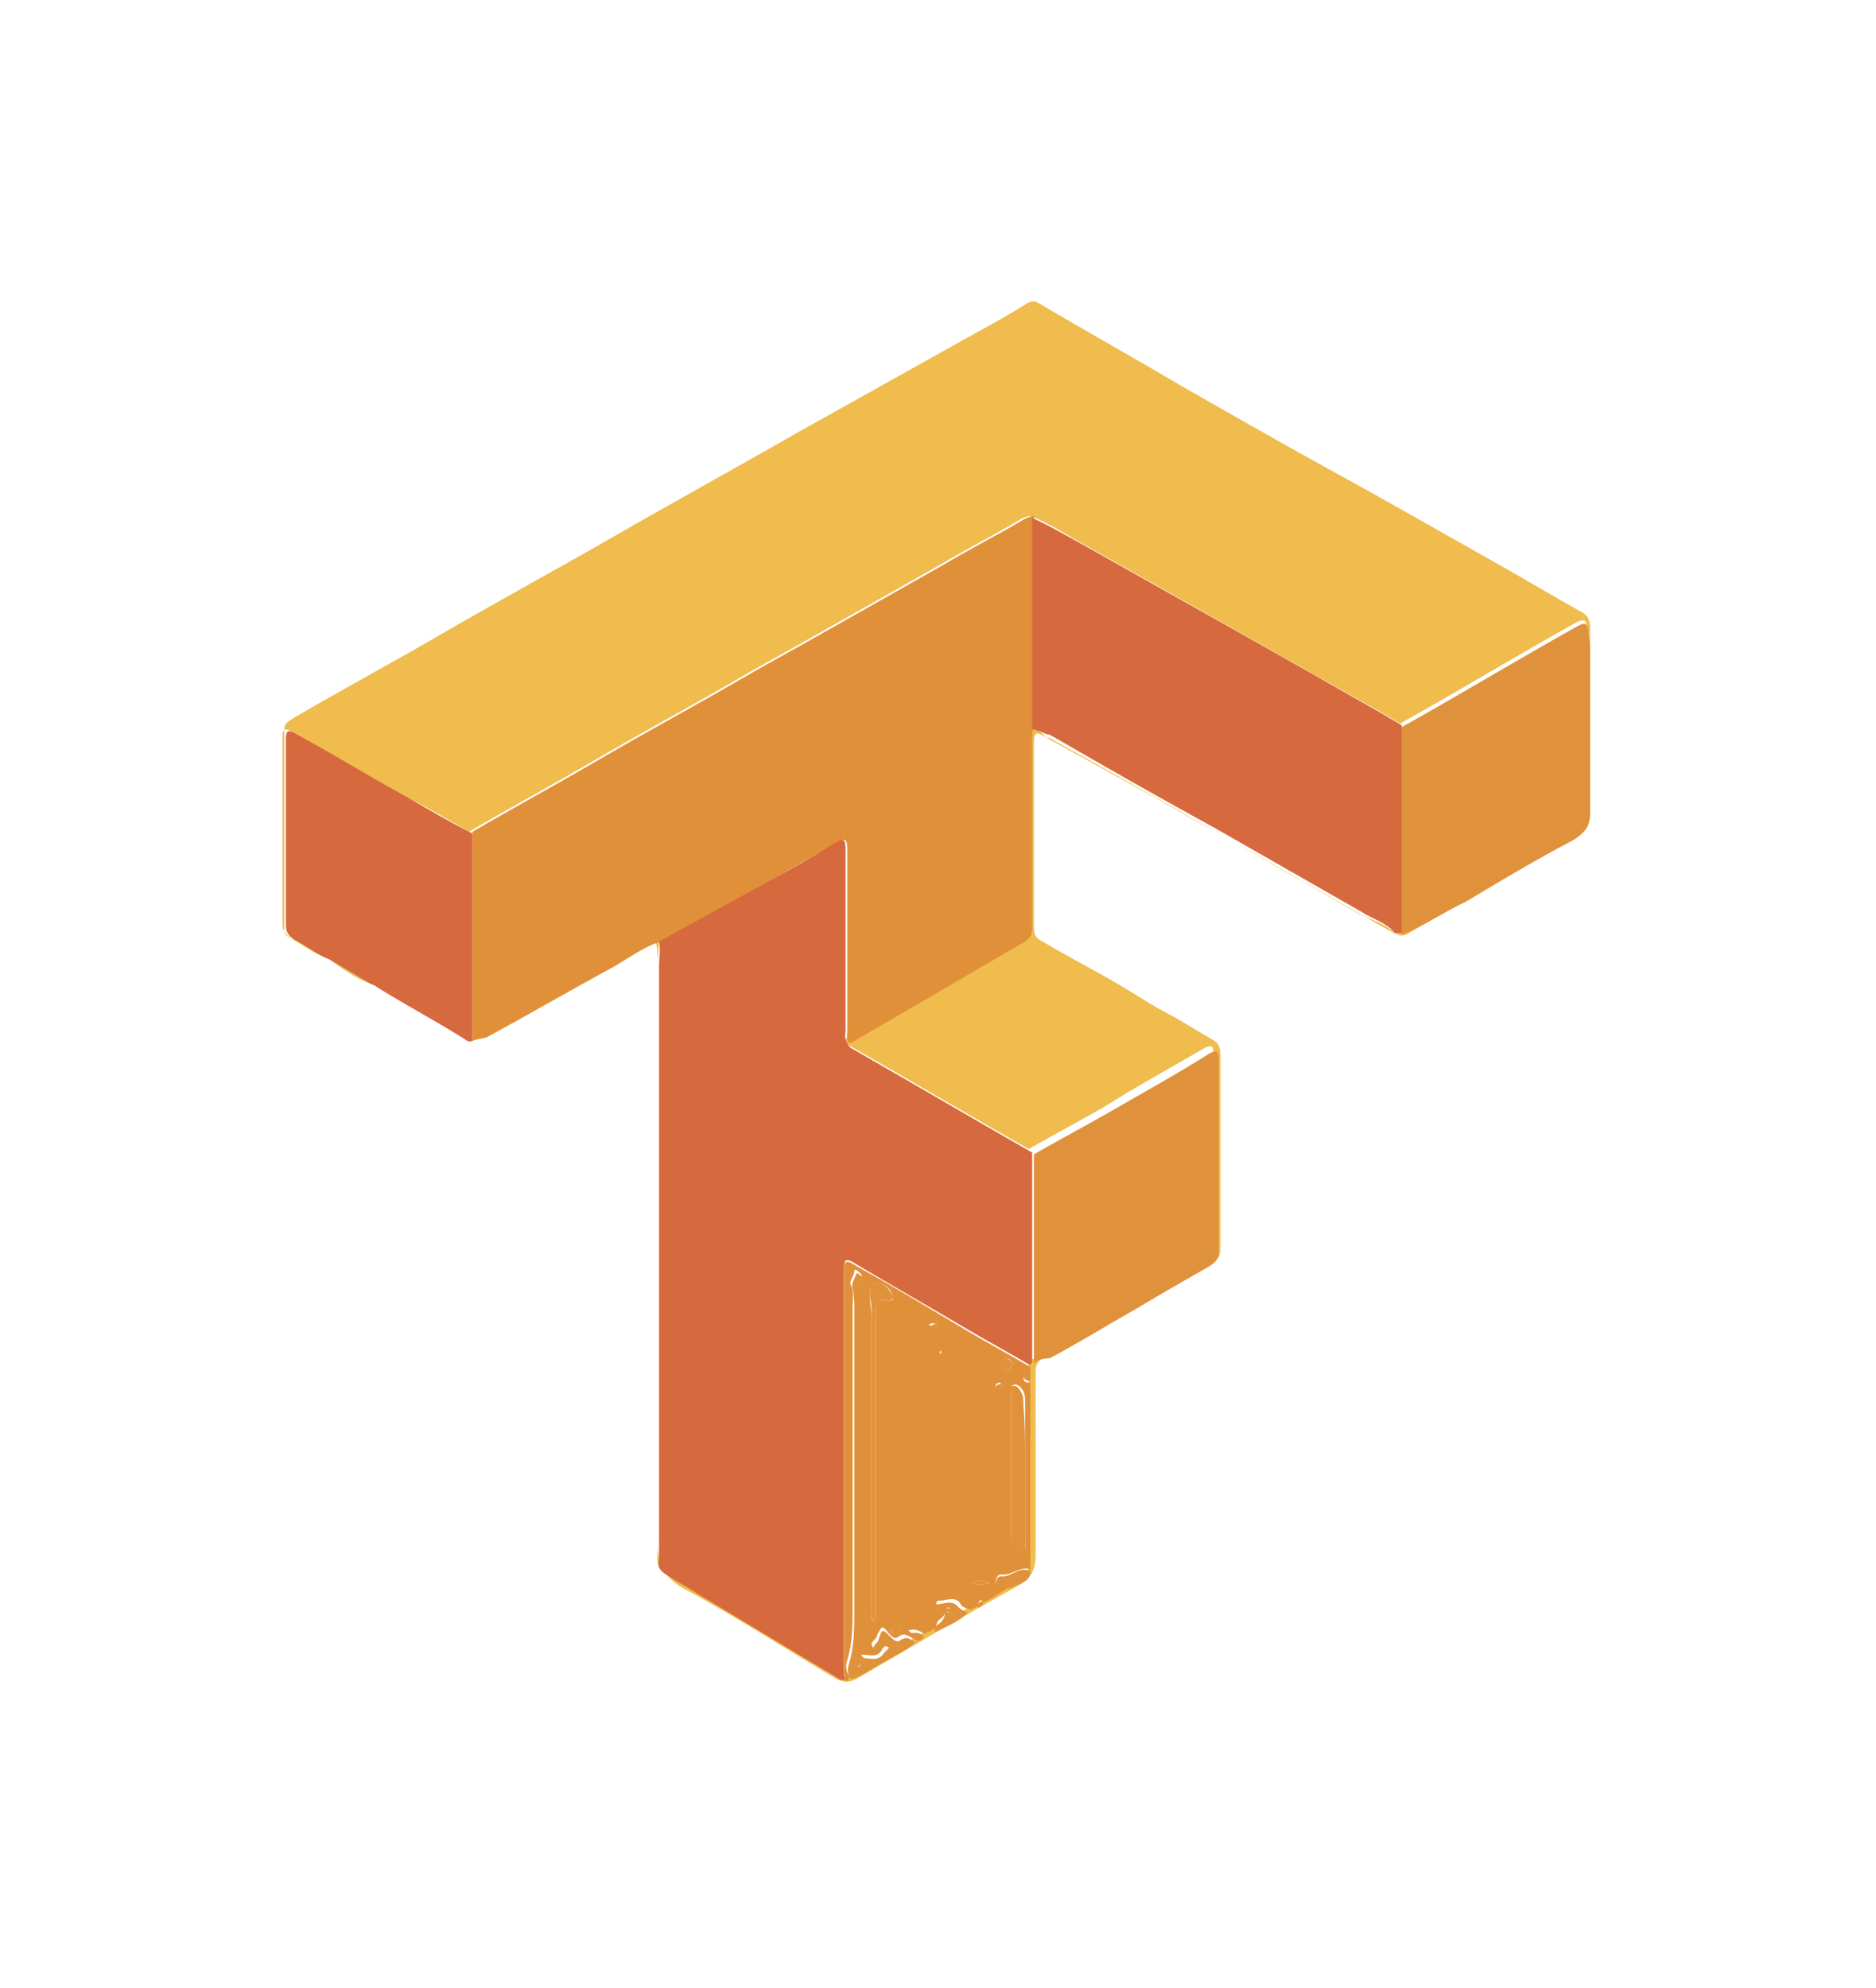 <?xml version="1.0" encoding="utf-8"?>
<!-- Generator: Adobe Illustrator 21.0.0, SVG Export Plug-In . SVG Version: 6.00 Build 0)  -->
<svg version="1.1" id="Layer_1" xmlns="http://www.w3.org/2000/svg" xmlns:xlink="http://www.w3.org/1999/xlink" x="0px" y="0px"
	 viewBox="0 0 107.6 114" style="enable-background:new 0 0 107.6 114;" xml:space="preserve">
<style type="text/css">
	.st0{fill:#EFBC4D;}
	.st1{fill:#D6693E;}
	.st2{fill:#E1903A;}
	.st3{fill:#E0913B;}
</style>
<g id="uVtjQx.tif">
	<g>
		<path class="st0" d="M18.6,54.9c-0.7-0.3-1.4-0.8-2.1-1.2c-0.2-0.1-0.2-0.3-0.2-0.5c0-3.8,0-7.5,0-11.3c0-0.4,0.2-0.5,0.5-0.7
			c2.9-1.7,5.9-3.3,8.8-5c3.3-1.9,6.6-3.7,9.9-5.6c3.3-1.9,6.6-3.7,9.9-5.6c3.4-1.9,6.8-3.8,10.2-5.7c1.1-0.6,2.2-1.2,3.3-1.9
			c0.2-0.1,0.4-0.2,0.7,0c2.7,1.6,5.4,3.1,8.1,4.7c2.8,1.6,5.6,3.2,8.5,4.8c3.3,1.8,6.6,3.7,9.8,5.5c1.6,0.9,3.1,1.8,4.7,2.7
			c0.4,0.2,0.5,0.5,0.5,0.9c0,3.6,0,7.2,0,10.7c0,0.6-0.2,1-0.8,1.3c-3.2,1.8-6.3,3.6-9.4,5.4c-0.3,0.2-0.6,0.4-1,0.1l0,0
			c0.1,0,0.2,0,0.4,0c1.3-0.5,2.4-1.3,3.6-2c2.1-1.1,4.1-2.3,6.1-3.5c0.7-0.4,1-0.9,1-1.6c0-0.1,0-0.2,0-0.3c0-3.1,0-6.1,0-9.2
			c0-0.3-0.1-0.6-0.1-0.9c0-0.5-0.2-0.5-0.6-0.3c-3.4,1.9-6.7,3.9-10.1,5.8c-0.3-0.2-0.7-0.4-1-0.6c-5.7-3.2-11.3-6.4-17-9.6
			c-1.1-0.6-2.1-1.3-3.2-1.7c-0.2,0-0.4,0.1-0.6,0.2c-1.5,0.9-3.1,1.7-4.6,2.6c-2.3,1.3-4.6,2.6-6.9,3.9c-1.4,0.8-2.7,1.5-4.1,2.3
			c-2.9,1.7-5.9,3.3-8.8,5c-2.4,1.4-4.8,2.7-7.2,4.1c-1.2-0.7-2.4-1.4-3.6-2c-2.2-1.2-4.3-2.5-6.5-3.7c-0.5-0.3-0.6-0.2-0.6,0.3
			c0,3.6,0,7.2,0,10.7c0,0.4,0.2,0.6,0.5,0.8C17.5,54.2,18.1,54.5,18.6,54.9z"/>
		<path class="st0" d="M60,42.3c-0.6-0.4-0.7-0.3-0.7,0.4c0,3.5,0,7,0,10.5c0,0.4,0.1,0.6,0.5,0.8c1.5,0.9,3.1,1.7,4.6,2.6
			c1,0.6,1.9,1.2,2.9,1.7c0.7,0.4,1.5,0.9,2.2,1.3c0.4,0.2,0.5,0.5,0.5,0.9c0,3.7,0,7.4,0,11.1c0,0.4-0.1,0.6-0.4,0.7
			c-2.6,1.5-5.2,3-7.8,4.5c-0.7,0.4-1.3,0.8-2,1.1c-0.3,0.2-0.4,0.4-0.4,0.8c0,3.5,0,6.9,0,10.4c0,0.9-0.2,1.4-1.1,1.9
			c-3.1,1.7-6.1,3.5-9.2,5.3c-0.4,0.2-0.7,0.2-1.1,0c-2.9-1.7-5.8-3.6-8.8-5.2c-1.2-0.7-1.5-1.5-1.5-2.8c0-11.1,0-22.2,0-33.3
			c0-1.1,0-1.2-1.1-0.6c-2.9,1.6-5.9,3.3-8.8,4.9c-0.5,0.3-1,0.3-1.5,0c-1.4-0.9-2.9-1.7-4.4-2.6c-0.1-0.1-0.3-0.1-0.3-0.3
			c1.6,1,3.3,1.9,4.9,2.9c0.2,0.1,0.4,0.3,0.6,0.2c0.2-0.1,0.4-0.2,0.6-0.3c2.4-1.3,4.8-2.7,7.2-4c0.9-0.5,1.8-1.1,2.8-1.5
			c0.2,0.5,0,1,0,1.5c0,11.3,0,22.6,0,33.9c0,0.1,0,0.2,0,0.3c0,0.4,0.1,0.6,0.4,0.8c0.6,0.4,1.2,0.7,1.8,1.1c2.7,1.6,5.3,3.2,8,4.8
			c0.2,0.1,0.3,0.3,0.5,0.1c0.1,0,0.2-0.1,0.3-0.1c0.5-0.1,0.9-0.4,1.3-0.7c0.8-0.4,1.6-0.8,2.3-1.4c0.1,0,0.1-0.1,0.2-0.1
			c0.1-0.1,0.3-0.2,0.4-0.2c0.2-0.1,0.5-0.2,0.7-0.4c0.7-0.3,1.3-0.6,1.9-1.1c0.2,0,0.4-0.1,0.5-0.2c0.1,0,0.2-0.1,0.3-0.2
			c0.6-0.2,1-0.6,1.5-0.9c0.5-0.3,1.2-0.3,1.2-1.1c0-1,0-2,0-2.9c0-2.6,0-5.2,0-7.8c0-0.2,0-0.4,0-0.5c0-0.1,0-0.2,0-0.4
			c0-0.1,0.1-0.1,0.1-0.2c0.3-0.1,0.6-0.3,0.8-0.4c1.6-0.9,3.2-1.9,4.9-2.8c1.4-0.8,2.8-1.6,4.3-2.5c0.3-0.2,0.5-0.4,0.5-0.8
			c0-3.7,0-7.4,0-11.1c0-0.4-0.1-0.5-0.5-0.3c-1.9,1.1-3.9,2.2-5.8,3.4c-1.4,0.8-2.9,1.6-4.3,2.4c-3.5-2-6.9-4-10.4-6
			c-0.1-0.1-0.2-0.1-0.2-0.3c0.1,0,0.2-0.1,0.3-0.1c3.3-1.9,6.5-3.8,9.8-5.7c0.4-0.2,0.4-0.5,0.4-0.8c0-3.6,0-7.2,0-10.7
			c0-0.3,0-0.5,0.1-0.8C59.5,41.9,59.8,42,60,42.3L60,42.3z"/>
		<path class="st1" d="M27.1,59.7c-0.3,0.1-0.4-0.1-0.6-0.2c-1.6-1-3.3-1.9-4.9-2.9c-0.1-0.1-0.2-0.1-0.4-0.2
			c-0.7-0.4-1.5-0.9-2.2-1.3c-0.1-0.1-0.2-0.1-0.4-0.2c-0.6-0.3-1.1-0.7-1.7-1c-0.3-0.2-0.5-0.4-0.5-0.8c0-3.6,0-7.2,0-10.7
			c0-0.5,0.1-0.6,0.6-0.3c2.2,1.2,4.3,2.5,6.5,3.7c1.2,0.7,2.4,1.4,3.6,2c0,3.7,0,7.5,0,11.2C27.1,59.2,27.1,59.5,27.1,59.7z"/>
		<path class="st0" d="M80.1,53.6c-1.8-1-3.5-2-5.3-3c-2.9-1.7-5.9-3.3-8.8-5c-2-1.1-4-2.2-6-3.3l0,0c0.2,0,0.4,0.1,0.5,0.2
			c3.1,1.7,6.1,3.4,9.2,5.2c2.8,1.6,5.6,3.2,8.4,4.8C78.8,52.8,79.5,53,80.1,53.6L80.1,53.6z"/>
		<path class="st0" d="M19,55.1c0.7,0.4,1.5,0.9,2.2,1.3C20.4,56.1,19.7,55.6,19,55.1z"/>
		<path class="st2" d="M27.1,59.7c0-0.3,0-0.5,0-0.8c0-3.7,0-7.5,0-11.2c2.4-1.4,4.8-2.7,7.2-4.1c2.9-1.7,5.9-3.3,8.8-5
			c1.4-0.8,2.7-1.5,4.1-2.3c2.3-1.3,4.6-2.6,6.9-3.9c1.5-0.9,3.1-1.7,4.6-2.6c0.2-0.1,0.4-0.2,0.6-0.2c0,2.3,0,4.6,0,6.9
			c0,1.7,0,3.5,0,5.2c-0.1,0.2-0.1,0.5-0.1,0.8c0,3.6,0,7.2,0,10.7c0,0.4-0.1,0.6-0.4,0.8c-3.3,1.9-6.5,3.8-9.8,5.7
			c-0.1,0.1-0.2,0.1-0.3,0.1c-0.2-0.2-0.1-0.5-0.1-0.7c0-3.4,0-6.9,0-10.3c0-0.7-0.1-0.8-0.7-0.4c-1.3,0.7-2.7,1.5-4,2.3
			c-2,1.1-4,2.2-6,3.3c-1,0.3-1.9,1-2.8,1.5c-2.4,1.3-4.8,2.7-7.2,4C27.5,59.6,27.3,59.6,27.1,59.7z"/>
		<path class="st1" d="M59.2,41.8c0-1.7,0-3.5,0-5.2c0-2.3,0-4.6,0-6.9c1.1,0.5,2.1,1.1,3.2,1.7c5.7,3.2,11.4,6.4,17,9.6
			c0.3,0.2,0.7,0.4,1,0.6c0,3.8,0,7.6,0,11.4c0,0.2,0,0.3,0,0.5c-0.1,0-0.2,0-0.4,0c-0.5-0.6-1.3-0.8-1.9-1.2
			c-2.8-1.6-5.6-3.2-8.4-4.8c-3.1-1.7-6.1-3.4-9.2-5.2c-0.2-0.1-0.3-0.2-0.5-0.2C59.8,42,59.5,41.9,59.2,41.8z"/>
		<path class="st3" d="M80.4,53.6c0-0.2,0-0.3,0-0.5c0-3.8,0-7.6,0-11.4c3.4-1.9,6.7-3.9,10.1-5.8c0.4-0.2,0.5-0.2,0.6,0.3
			c0,0.3,0.1,0.6,0.1,0.9c0,3.1,0,6.1,0,9.2c0,0.1,0,0.2,0,0.3c0,0.7-0.3,1.2-1,1.6c-2.1,1.1-4.1,2.3-6.1,3.5
			C82.8,52.3,81.7,53.1,80.4,53.6z"/>
		<path class="st1" d="M37.8,54c2-1.1,4-2.2,6-3.3c1.3-0.7,2.7-1.5,4-2.3c0.6-0.4,0.7-0.3,0.7,0.4c0,3.4,0,6.9,0,10.3
			c0,0.2-0.1,0.5,0.1,0.7c0,0.1,0.1,0.2,0.2,0.3c3.5,2,6.9,4,10.4,6c0,3.3,0,6.5,0,9.8c0,0.7,0,1.5,0,2.2c0,0.1-0.1,0.1-0.1,0.2
			c-1.2-0.7-2.3-1.3-3.5-2c-2.2-1.3-4.3-2.5-6.5-3.8c-0.6-0.4-0.7-0.3-0.7,0.4c0,7.6,0,15.2,0,22.8c0,0.2,0,0.4,0.1,0.6
			c-0.2,0.1-0.4,0-0.5-0.1c-2.7-1.6-5.3-3.2-8-4.8c-0.6-0.4-1.2-0.7-1.8-1.1c-0.3-0.2-0.5-0.4-0.4-0.8c0-0.1,0-0.2,0-0.3
			c0-11.3,0-22.6,0-33.9C37.8,55,37.9,54.5,37.8,54z"/>
		<path class="st2" d="M48.5,96.4c0-0.2-0.1-0.4-0.1-0.6c0-7.6,0-15.2,0-22.8c0-0.7,0.1-0.8,0.7-0.4c2.2,1.2,4.3,2.5,6.5,3.8
			c1.2,0.7,2.3,1.3,3.5,2c0,0.1,0,0.2,0,0.4c-0.2,0-0.4-0.1-0.4,0.2c0,0.3,0.2,0.3,0.4,0.3c0,2.6,0,5.2,0,7.8c0,1,0,2,0,2.9
			c-0.6-0.2-1.1,0.4-1.7,0.3c-0.2,0-0.3,0.3-0.3,0.5c0,0.1,0,0.2,0.1,0.2c0.1,0,0.2,0,0.2-0.1c0.4-0.8,0.3,0.1,0.5,0.1
			c-0.5,0.3-1,0.7-1.5,0.9c-0.1-0.1-0.1-0.2-0.2-0.1c-0.1,0.1-0.1,0.2-0.1,0.3c-0.2,0.1-0.3,0.2-0.5,0.2c-0.2-0.1-0.4-0.1-0.5-0.3
			c-0.3-0.5-0.8-0.2-1.2-0.2c-0.1,0-0.2,0-0.2,0.2c0,0.1,0.1,0.2,0.2,0.2c0.1,0,0.3,0,0.4,0l0,0c0,0.2-0.1,0.4-0.3,0.6
			c-0.2,0.1-0.3,0.3-0.3,0.5c-0.2,0.2-0.4,0.3-0.7,0.4c-0.3-0.2-0.5-0.3-0.9-0.2c0.2,0.2,0.4,0.3,0.5,0.4c-0.1,0-0.1,0.1-0.2,0.1
			c-0.3-0.2-0.6-0.4-0.9-0.1c-0.2,0.1-0.3,0-0.5-0.2c-0.4-0.5-0.4-0.5-0.7,0.1c0,0.1-0.1,0.2-0.2,0.3c-0.1,0.1-0.2,0.2,0,0.4
			c0.1,0.1,0.2,0,0.3-0.1c0.1-0.3,0.3-0.4,0.5-0.1c-0.1,0.1-0.3,0.2-0.3,0.3c-0.3,0.5-0.7,0.3-1.1,0.3c-0.4,0-0.2-0.4-0.2-0.7
			c0-6.4,0-12.8,0-19.2c0-0.6-0.2-1.2,0.1-1.8c0.1-0.1-0.1-0.2-0.2-0.3c-0.1-0.1-0.2-0.1-0.2,0c0,0.3-0.3,0.5-0.2,0.8
			c0.2,0.4,0.1,0.8,0.1,1.2c0,5.8,0,11.5,0,17.3c0,1,0,2-0.3,3c-0.1,0.3-0.1,0.6,0.1,0.9C48.7,96.4,48.6,96.4,48.5,96.4z M58.8,84.5
			c0-1.3,0-2.6,0-4c0-0.2,0-0.5-0.1-0.7c-0.1-0.2-0.3-0.4-0.5-0.4C57.9,79.5,58,79.8,58,80c0,2.7,0,5.3,0,8c0,0.2,0,0.4,0.1,0.6
			c0.1,0.2,0.2,0.5,0.5,0.4c0.3-0.1,0.2-0.4,0.2-0.6C58.8,87.1,58.8,85.8,58.8,84.5z M50.1,93c0.1-0.1,0.1-0.2,0.1-0.3
			c0-1.7,0-3.4,0-5c0-4.2,0-8.4,0-12.5c0-0.7,0-0.7,0.7-0.6c0.2,0,0.4,0,0.3-0.3c-0.1-0.4-0.5-0.7-0.9-0.7c-0.4,0-0.4,0.5-0.4,0.8
			c0,0.4,0.1,0.8,0.1,1.2c0,5.6,0,11.1,0,16.7C50,92.5,49.9,92.8,50.1,93z M58.1,78.2c-0.1-0.2-0.2-0.3-0.4-0.3
			c-0.2,0-0.2,0.3-0.2,0.4c0,0.2,0,0.3,0.2,0.3C57.9,78.6,58,78.4,58.1,78.2z M51.7,93.5c0-0.1-0.2-0.2-0.3-0.2
			c-0.1,0-0.3,0-0.3,0.2c0,0.2,0.2,0.2,0.3,0.2C51.5,93.7,51.6,93.7,51.7,93.5z M56.8,90.8c-0.6-0.2-0.7-0.2-1.1,0
			C56.1,90.9,56.4,90.9,56.8,90.8z M57.5,79.5c0-0.1-0.1-0.2-0.2-0.2c-0.1,0-0.2,0.1-0.2,0.2c0,0.1,0.1,0.1,0.2,0.1
			C57.4,79.7,57.5,79.6,57.5,79.5z M53.7,76c0-0.1-0.1-0.1-0.2-0.1c-0.1,0-0.2,0-0.2,0.1c0,0.1,0.1,0.1,0.2,0.1
			C53.6,76.2,53.7,76.1,53.7,76z M54,77.7c0-0.1,0-0.1,0-0.2c0,0-0.1,0-0.1,0c0,0,0,0.1,0,0.1C53.9,77.7,54,77.7,54,77.7z
			 M55.1,76.4c0,0-0.1,0-0.1-0.1c0,0,0,0.1,0,0.1C55,76.4,55,76.4,55.1,76.4C55.1,76.4,55.1,76.4,55.1,76.4z M55.5,76.6
			C55.5,76.6,55.4,76.6,55.5,76.6c0,0.1,0,0.1,0,0.1C55.5,76.7,55.5,76.7,55.5,76.6C55.5,76.6,55.5,76.6,55.5,76.6z"/>
		<path class="st3" d="M59.3,78.2c0-0.7,0-1.5,0-2.2c0-3.3,0-6.5,0-9.8c1.4-0.8,2.9-1.6,4.3-2.4c1.9-1.1,3.9-2.2,5.8-3.4
			c0.4-0.2,0.5-0.1,0.5,0.3c0,3.7,0,7.4,0,11.1c0,0.4-0.2,0.6-0.5,0.8c-1.4,0.8-2.8,1.6-4.3,2.5c-1.6,0.9-3.2,1.9-4.9,2.8
			C59.8,77.9,59.5,78,59.3,78.2z"/>
		<path class="st3" d="M48.8,96.3c-0.2-0.3-0.2-0.6-0.1-0.9c0.3-1,0.3-2,0.3-3c0-5.8,0-11.5,0-17.3c0-0.4,0-0.8-0.1-1.2
			c-0.1-0.3,0.1-0.5,0.2-0.8c0-0.1,0.1-0.1,0.2,0c0.1,0.1,0.2,0.2,0.2,0.3c-0.3,0.6-0.1,1.2-0.1,1.8c0,6.4,0,12.8,0,19.2
			c0,0.2-0.1,0.6,0.2,0.7c0.3,0,0.8,0.2,1.1-0.3c0.1-0.1,0.2-0.2,0.3-0.3c-0.3-0.2-0.4-0.1-0.5,0.1c-0.1,0.1-0.2,0.2-0.3,0.1
			c-0.2-0.1-0.1-0.2,0-0.4c0.1-0.1,0.2-0.2,0.2-0.3c0.2-0.6,0.2-0.6,0.7-0.1c0.1,0.1,0.3,0.3,0.5,0.2c0.4-0.3,0.6-0.1,0.9,0.1
			c-0.7,0.6-1.5,0.9-2.3,1.4C49.7,95.9,49.3,96.2,48.8,96.3z M49.4,95.5c0,0-0.1-0.1-0.1-0.1c0,0-0.1,0.1-0.1,0.1c0,0,0,0.1,0.1,0.1
			C49.3,95.6,49.4,95.6,49.4,95.5z"/>
		<path class="st3" d="M54.2,92.4c-0.1,0-0.3,0-0.4,0c-0.1,0-0.2-0.1-0.2-0.2c0-0.1,0.1-0.2,0.2-0.2c0.4,0,0.8-0.3,1.2,0.2
			c0.1,0.1,0.3,0.2,0.5,0.3c-0.5,0.5-1.2,0.8-1.9,1.1c0-0.2,0.1-0.4,0.3-0.5C54.2,92.8,54.2,92.6,54.2,92.4c0.1,0,0.2,0.1,0.3,0.1
			c0.1,0,0-0.1,0-0.2C54.4,92.1,54.3,92.2,54.2,92.4z"/>
		<path class="st3" d="M57.9,91.1c-0.2,0-0.1-1-0.5-0.1c0,0-0.1,0.1-0.2,0.1c-0.1,0-0.1-0.1-0.1-0.2c0-0.2,0.1-0.5,0.3-0.5
			c0.6,0.1,1-0.6,1.7-0.3C59.1,90.8,58.4,90.8,57.9,91.1z"/>
		<path class="st3" d="M52.6,94.1c-0.1-0.1-0.3-0.2-0.5-0.4c0.4-0.1,0.7-0.1,0.9,0.2C52.9,94,52.8,94.1,52.6,94.1z"/>
		<path class="st3" d="M59.1,79.2c-0.2,0-0.4-0.1-0.4-0.3c0-0.3,0.3-0.2,0.4-0.2C59.1,78.9,59.1,79.1,59.1,79.2z"/>
		<path class="st3" d="M56.1,92.2c0-0.1,0-0.3,0.1-0.3c0.1-0.1,0.2,0,0.2,0.1C56.3,92.1,56.2,92.2,56.1,92.2z"/>
		<path class="st3" d="M58.8,84.5c0,1.3,0,2.7,0,4c0,0.2,0.1,0.5-0.2,0.6c-0.3,0.1-0.4-0.3-0.5-0.4C58,88.4,58,88.2,58,88
			c0-2.7,0-5.3,0-8c0-0.2-0.1-0.5,0.1-0.5c0.2-0.1,0.4,0.2,0.5,0.4c0.1,0.2,0.1,0.4,0.1,0.7C58.8,81.8,58.8,83.1,58.8,84.5z"/>
		<path class="st3" d="M50.1,93c-0.2-0.3-0.1-0.5-0.1-0.7c0-5.6,0-11.1,0-16.7c0-0.4,0-0.8-0.1-1.2c0-0.3,0-0.8,0.4-0.8
			c0.4,0,0.7,0.3,0.9,0.7c0.1,0.2-0.1,0.3-0.3,0.3c-0.6-0.1-0.7-0.1-0.7,0.6c0,4.2,0,8.4,0,12.5c0,1.7,0,3.4,0,5
			C50.2,92.8,50.2,92.9,50.1,93z"/>
		<path class="st3" d="M58.1,78.2c-0.1,0.2-0.2,0.4-0.4,0.4c-0.2,0-0.3-0.1-0.2-0.3c0-0.2,0-0.4,0.2-0.4C57.8,77.9,58,78,58.1,78.2z
			"/>
		<path class="st3" d="M51.7,93.5c0,0.2-0.2,0.2-0.3,0.2c-0.1,0-0.3,0-0.3-0.2c0-0.2,0.2-0.2,0.3-0.2C51.5,93.3,51.6,93.3,51.7,93.5
			z"/>
		<path class="st3" d="M56.8,90.8c-0.4,0.1-0.7,0.1-1.1,0C56.1,90.6,56.2,90.6,56.8,90.8z"/>
		<path class="st3" d="M57.5,79.5c0,0.2-0.1,0.2-0.2,0.2c-0.1,0-0.2,0-0.2-0.1c0-0.1,0.1-0.2,0.2-0.2C57.4,79.3,57.5,79.4,57.5,79.5
			z"/>
		<path class="st3" d="M53.7,76c0,0.1-0.1,0.2-0.2,0.2c-0.1,0-0.2,0-0.2-0.1c0-0.1,0.1-0.1,0.2-0.1C53.6,75.9,53.7,75.9,53.7,76z"/>
		<path class="st3" d="M54,77.7c0,0-0.1,0-0.1,0c0,0,0-0.1,0-0.1c0,0,0.1,0,0.1,0C54,77.5,54.1,77.6,54,77.7z"/>
		<path class="st3" d="M55.1,76.4C55.1,76.4,55.1,76.4,55.1,76.4c-0.1,0.1-0.1,0.1-0.2,0c0,0,0-0.1,0-0.1
			C55,76.3,55.1,76.3,55.1,76.4z"/>
		<path class="st3" d="M55.5,76.6C55.5,76.6,55.5,76.6,55.5,76.6c0,0.1,0,0.1,0,0.1C55.5,76.7,55.4,76.7,55.5,76.6
			C55.4,76.6,55.5,76.6,55.5,76.6z"/>
		<path class="st2" d="M49.4,95.5c0,0.1-0.1,0.1-0.1,0.1c0,0-0.1-0.1-0.1-0.1c0,0,0-0.1,0.1-0.1C49.3,95.4,49.3,95.5,49.4,95.5z"/>
		<path class="st2" d="M54.2,92.4c0.1-0.2,0.2-0.2,0.3-0.1c0,0,0.1,0.2,0,0.2C54.5,92.5,54.3,92.4,54.2,92.4L54.2,92.4z"/>
	</g>
</g>
</svg>
